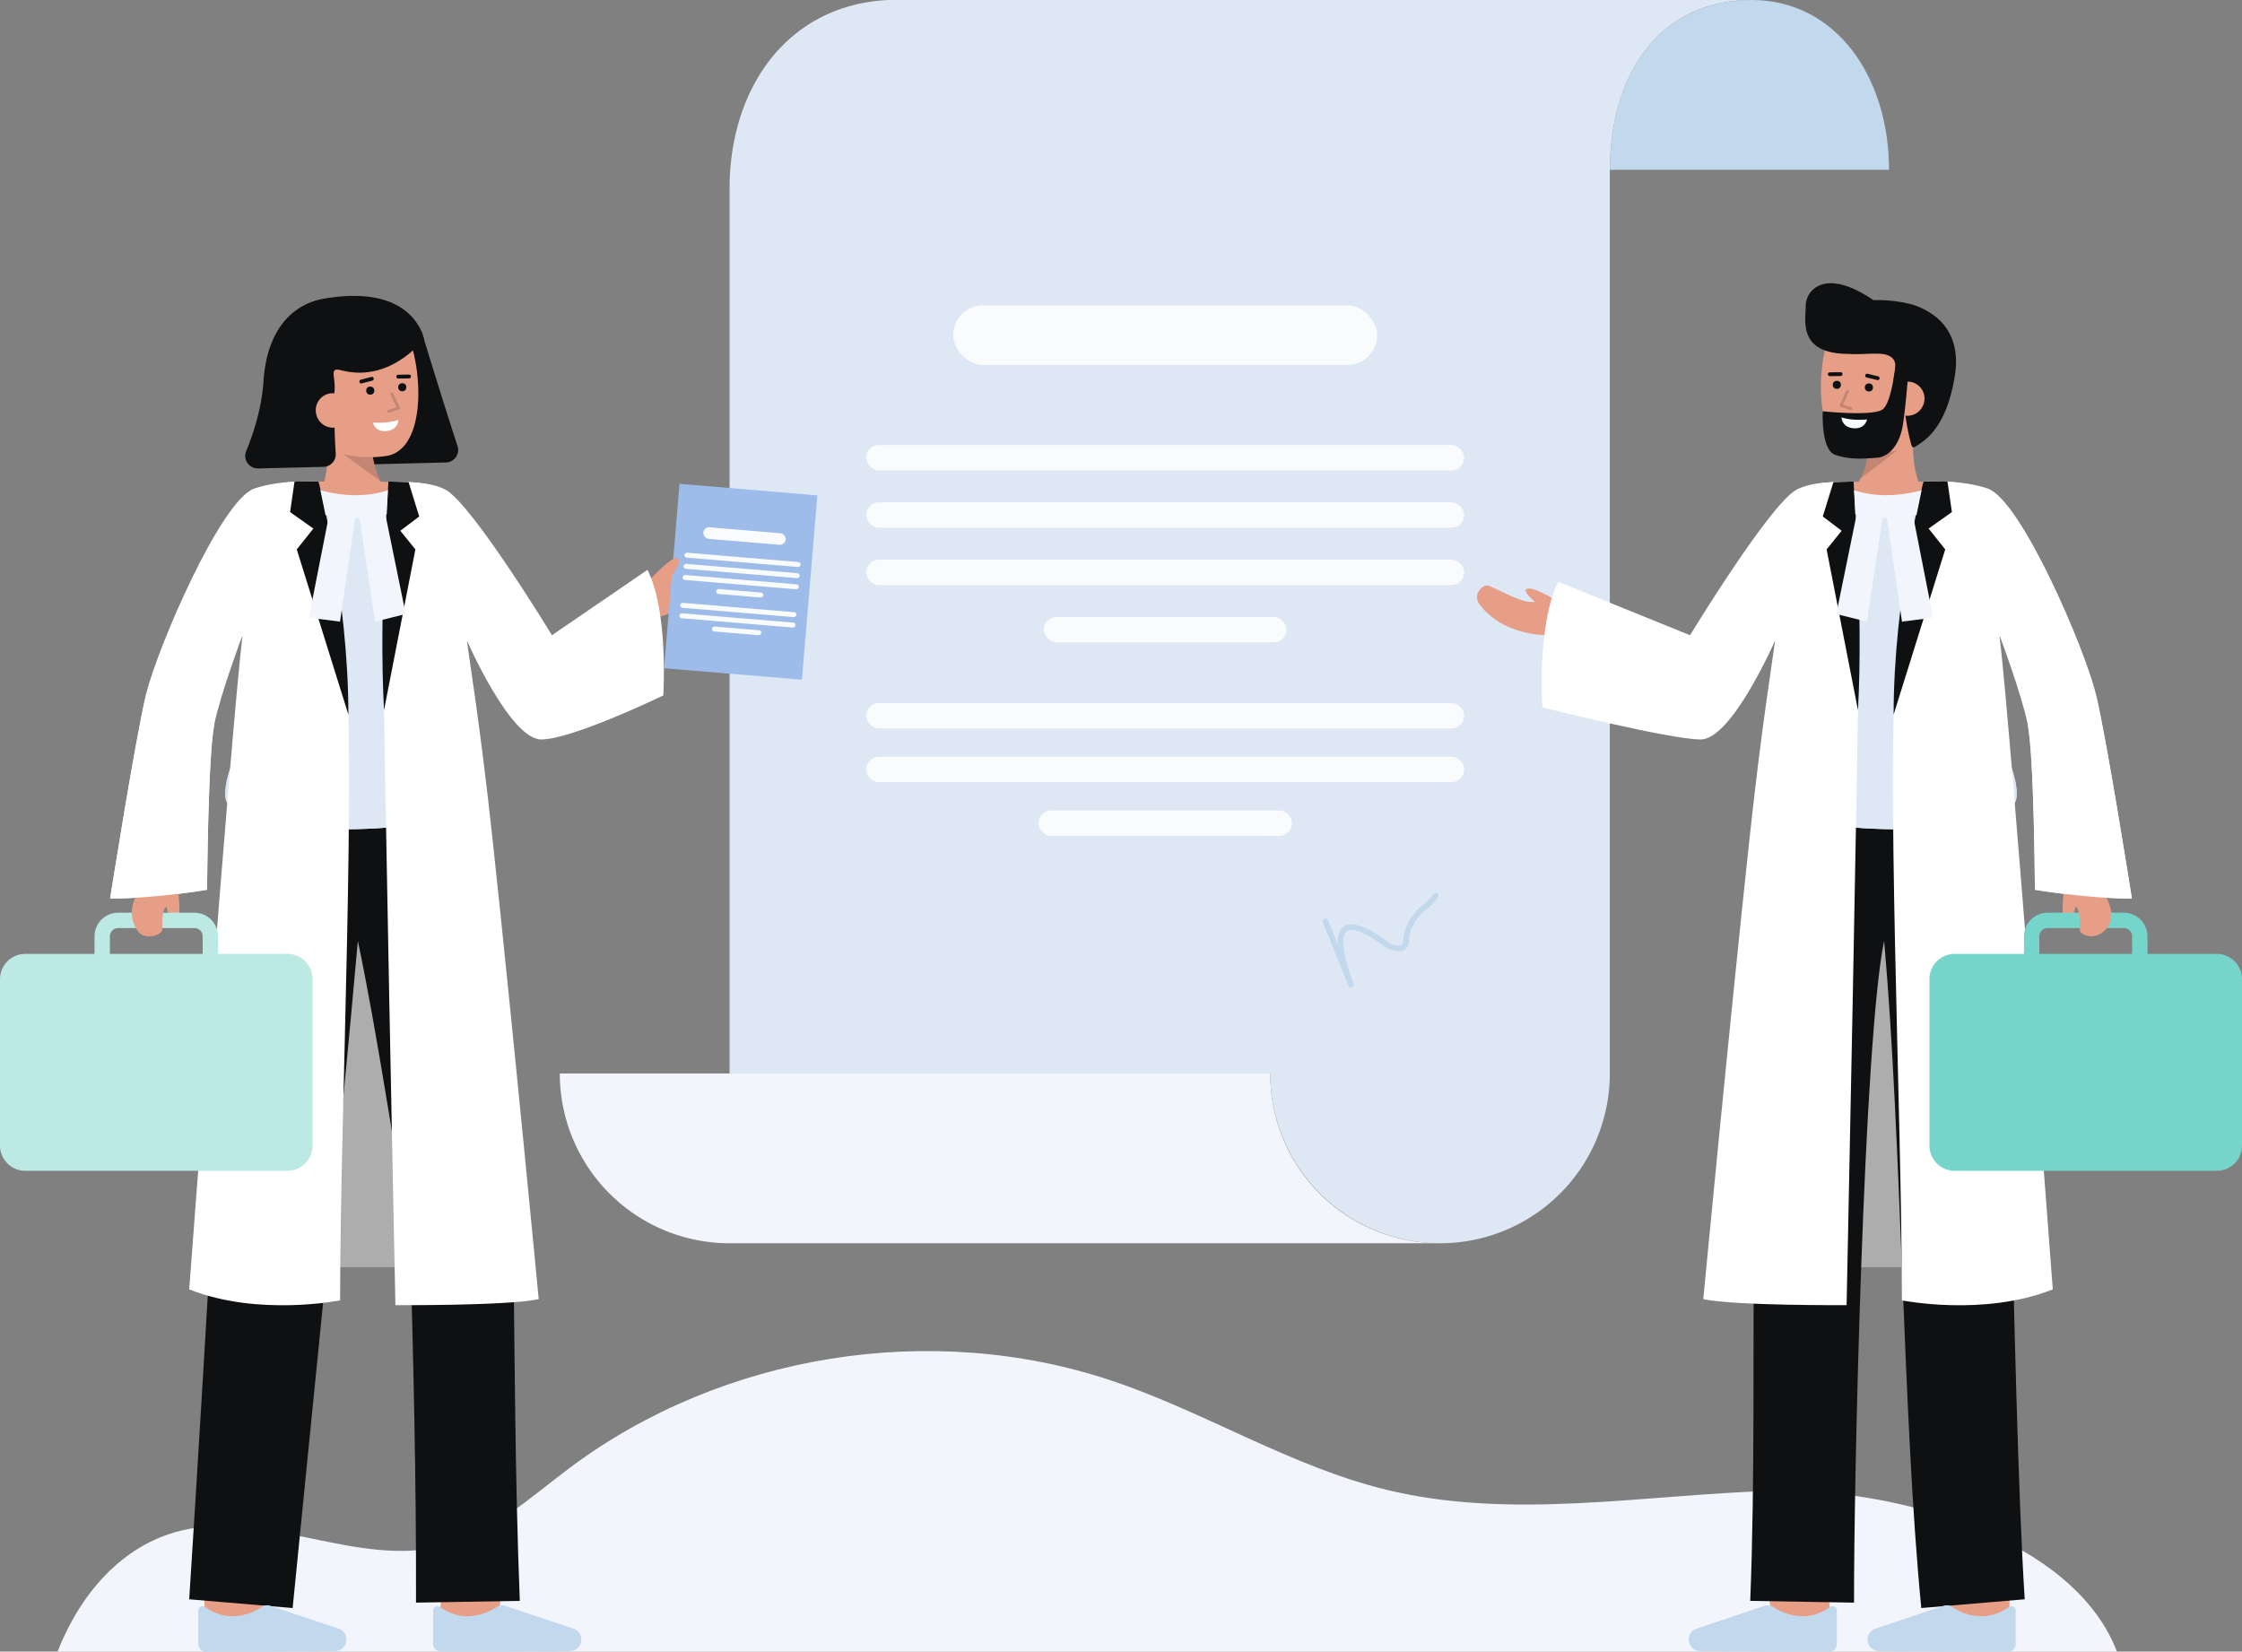 <svg id="Layer_1" data-name="Layer 1" xmlns="http://www.w3.org/2000/svg" viewBox="0 0 799.125 588.652">
  <rect x="0" y="0" width="799.125" height="588.652" fill="#808080" stroke="none"/>
  <path d="M754.553,588.652H20.514c8.043-20.511,22.9-37.911,43.836-43.073,30.63-7.541,63.044,13.2,93.606,5.4,17.364-4.425,31.033-17.319,45.4-28.027,54.19-40.4,128.448-52.342,192.578-30.961,33.517,11.173,64.059,30.71,98.394,39.02,44.4,10.746,90.831,1.834,136.49.366C675.28,529.943,738.993,548.062,754.553,588.652Z" fill="#f3f5fd"></path>
  <g>
    <path id="notice_loan" d="M573.833,60.513C573.833,26.9,591.118,0,624.341,0c29.98,0,48.97,27.29,48.97,60.513" fill="#c1d8ed"></path>
    <path id="notice" d="M624.34,0c-33.192,0-50.453,26.85-50.507,60.419a5.776,5.776,0,0,0-.039.731V382.608a60.511,60.511,0,1,1-121.022,0H260.041V67.239c0-35.993,20.779-65.66,56.771-67.237Z" fill="#dee8f5"></path>
    <path id="notice_loan-2" data-name="notice_loan" d="M513.282,443.118H260.042a60.513,60.513,0,0,1-60.513-60.513h253.24A60.261,60.261,0,0,0,513.282,443.118Z" fill="#f3f5fd"></path>
    <rect id="notice-2" data-name="notice" x="339.76" y="108.841" width="151.118" height="21.213" rx="10.607" fill="#fafbfc"></rect>
    <rect id="notice-3" data-name="notice" x="308.737" y="158.618" width="213.165" height="9.039" rx="4.52" fill="#fafbfc"></rect>
    <rect id="notice-4" data-name="notice" x="308.737" y="179.043" width="213.165" height="9.039" rx="4.52" fill="#fafbfc"></rect>
    <rect id="notice-5" data-name="notice" x="308.737" y="199.468" width="213.165" height="9.039" rx="4.52" fill="#fafbfc"></rect>
    <rect id="notice-6" data-name="notice" x="372.079" y="219.893" width="86.48" height="9.039" rx="4.52" fill="#fafbfc"></rect>
    <rect id="notice-7" data-name="notice" x="308.737" y="269.722" width="213.165" height="9.039" rx="4.52" fill="#fafbfc"></rect>
    <rect id="notice-8" data-name="notice" x="308.737" y="250.579" width="213.165" height="9.039" rx="4.52" fill="#fafbfc"></rect>
    <rect id="notice-9" data-name="notice" x="370.123" y="288.864" width="90.393" height="9.039" rx="4.52" fill="#fafbfc"></rect>
    <g id="certificate_certificate">
      <path id="certificate_certificate-2" data-name="certificate_certificate" d="M481.531,351.914a1,1,0,0,1-.927-.62c-.046-.113-.115-.282-.2-.5l-8.913-22.032a1,1,0,0,1,1.858-.752l3.509,8.674c-.113-2.734.37-5.12,1.976-6.364,2.857-2.215,8.2-.331,16.334,5.758,1.023.519,3.318,1.349,4.344.79.131-.071.527-.287.613-1.23a17.412,17.412,0,0,1,6.362-12.5,22.147,22.147,0,0,0,4.425-4.456,1,1,0,1,1,1.621,1.179,24.19,24.19,0,0,1-4.822,4.865,15.438,15.438,0,0,0-5.591,11.093,3.3,3.3,0,0,1-1.652,2.809c-2.274,1.235-5.895-.6-6.3-.812a1.055,1.055,0,0,1-.135-.085c-9.5-7.127-12.832-6.711-13.971-5.828-2.819,2.184-.267,11.923,2.141,17.993l.259.64a1,1,0,0,1-.549,1.3A1.015,1.015,0,0,1,481.531,351.914Z" fill="#c1d8ed"></path>
    </g>
  </g>
  <g>
    <g>
      <path d="M150.223,118.024s8.25,26.964,12.855,40.947a4.467,4.467,0,0,1-4.137,5.863l-26.592.658a4.472,4.472,0,0,1-4.57-4.147l-2.728-37.751Z" fill="#0f1011"></path>
      <path d="M110.965,179.429s7.633-4.284,5.4-25.293l15.9-3.342s-1.345,18.916,6.878,24.715Z" fill="#e69e87"></path>
      <g opacity="0.15">
        <path d="M135.783,171.642l-13.511-9.835,10.418-.357A28.743,28.743,0,0,0,135.783,171.642Z"></path>
      </g>
      <path d="M107.112,146.191c1.258,6.36,4.887,12.325,10.571,14.253A40.5,40.5,0,0,0,137.1,162.6c17.451-1.85,13.044-41.525,4.558-49.049s-32.731-2.053-35.386,10.934C104.9,131.2,105.915,140.142,107.112,146.191Z" fill="#e69e87"></path>
      <g>
        <circle cx="131.972" cy="139.226" r="1.449" fill="#0f1011"></circle>
        <circle cx="143.378" cy="138.016" r="1.449" fill="#0f1011"></circle>
        <path d="M141.959,134.913a.681.681,0,0,1-.008-1.362l3.839-.043h.008a.681.681,0,0,1,.008,1.362l-3.84.043Z" fill="#0f1011"></path>
        <path d="M128.767,136.676a.681.681,0,0,1-.175-1.339l3.762-1a.681.681,0,0,1,.35,1.317l-3.762,1A.663.663,0,0,1,128.767,136.676Z" fill="#0f1011"></path>
        <path d="M132.914,150.618s5.361.436,9.079-.962c0,0,.055,3.522-4.169,3.97S132.914,150.618,132.914,150.618Z" fill="#fff"></path>
      </g>
      <g opacity="0.15">
        <path d="M138.6,147.107a.5.5,0,0,1-.171-.974l2.924-.975-2.171-4.541a.5.5,0,1,1,.9-.43l2.659,5.562-4,1.333A.5.5,0,0,1,138.6,147.107Z"></path>
      </g>
      <path d="M151.216,121.257s-3.073-20.643-36.126-14.737c-8.24,1.473-19.8,8.221-21.178,29.433-.628,9.731-3.748,18.968-6.158,24.825a4.471,4.471,0,0,0,4.237,6.183l23.323-.569a4.465,4.465,0,0,0,4.361-4.565c0-.066,0-.132-.009-.2-.266-3.966-.565-10.683-.593-20.962,1.068-5.893-2.265-9.947,2.457-8.715C139.066,136.514,149.916,121.624,151.216,121.257Z" fill="#0f1011"></path>
      <path d="M124.807,145.644a6.143,6.143,0,0,1-12.218,1.295,6.041,6.041,0,0,1,5.257-6.734c.068-.008.136-.016.2-.022C122.424,139.933,124.448,142.27,124.807,145.644Z" fill="#e69e87"></path>
    </g>
    <path d="M79.4,451.568h96.817L156.675,284.33l-66.03,4.532Z" fill="#FFFFFF"></path>
    <path d="M79.4,451.568h96.817L156.675,284.33l-66.03,4.532Z" fill="#0f1011" opacity="0.34"></path>
    <path d="M63.489,316.256c0,2.98,1.574,12.943-.957,13.655-1.517.426-3.31-7-3.31-7" fill="#e69e87"></path>
    <g>
      <path d="M249.891,202.487c2.835,3.253,1.256,8.885-6.261,13.467-11.425,6.964-14.5,3.661-17.331.408s6.652-7.27,13.219-14.1A6.864,6.864,0,0,1,249.891,202.487Z" fill="#e69e87"></path>
      <rect x="239.364" y="174.386" width="49.304" height="65.946" transform="translate(18.244 -21.33) rotate(4.792)" fill="#9ebcea"></rect>
      <path d="M228.3,209.851c2.247-1.958,11.556-12.6,13.415-10.741,1.6,1.6-3.1,7.093-3.1,7.093" fill="#e69e87"></path>
    </g>
    <path d="M177.528,577.833l-20.853-2.481c.939-7.892,2-17.373,2.071-18.928,0,.1,0,.182,0,.246h21C179.742,557.3,179.742,559.214,177.528,577.833Z" fill="#e69e87"></path>
    <path d="M93.852,580.342l-21-.068s.071-21.685.071-23.6h21C93.923,558.6,93.852,580.342,93.852,580.342Z" fill="#e69e87"></path>
    <path d="M148.281,571.2l36.994-.631c-1.738-44.032-1.844-90.218-2.386-134.356-7.22-47.574-10.023-103.92-18.935-151.153H84.459S71.959,500.871,67.44,570.009l36.869,3.115c6.643-67.786,16.923-166.556,23.245-237.766,7.261,34.669,12.2,70.567,18.515,104.94C147.331,483.324,148.4,528.3,148.281,571.2Z" fill="#0f1011"></path>
    <path d="M119.381,588.465a4.107,4.107,0,0,0,4.076-4.427h0a4.107,4.107,0,0,0-2.659-3.529l-24.442-8.187a3.461,3.461,0,0,0-2.872.32,19.114,19.114,0,0,1-11.468,3.4,17.03,17.03,0,0,1-8.821-3.223,1.547,1.547,0,0,0-2.527,1.2v11.952a2.678,2.678,0,0,0,2.689,2.678Z" fill="#c1d8ed"></path>
    <path d="M203.114,588.465a4.108,4.108,0,0,0,4.077-4.427h0a4.11,4.11,0,0,0-2.659-3.529l-24.443-8.187a3.461,3.461,0,0,0-2.872.32,19.112,19.112,0,0,1-11.468,3.4,17.027,17.027,0,0,1-8.82-3.223,1.547,1.547,0,0,0-2.528,1.2v11.952a2.678,2.678,0,0,0,2.689,2.678Z" fill="#c1d8ed"></path>
    <path d="M167.974,287.262c-4.189,9.63-86.519,13.63-87.619-3.31-.7-10.78,8.8-20.19,8.8-41.2s-19.33-47.84-3.58-63.59c4.571-4.57,12.461-7.52,22.08-7.53.721,5.61,34.781,5.63,35.04.13,1.3.02,2.31.04,2.94.07,33.18,1.43,18.6,39.19,18.281,66.93C163.524,271.222,172.294,277.342,167.974,287.262Z" fill="#f4f4f4"></path>
    <path d="M167.974,287.262c-4.189,9.63-86.519,13.63-87.619-3.31-.7-10.78,8.8-20.19,8.8-41.2s-19.33-47.84-3.58-63.59c4.571-4.57,12.461-7.52,22.08-7.53.721,5.61,34.781,5.63,35.04.13,1.3.02,2.31.04,2.94.07,33.18,1.43,18.6,39.19,18.281,66.93C163.524,271.222,172.294,277.342,167.974,287.262Z" fill="#dee8f5"></path>
    <path d="M142.694,171.762c-.259,5.5-4.152,6.449-13.382,7.059-12.3.81-20.937-1.579-21.658-7.189h.031C119.794,171.632,135.634,171.652,142.694,171.762Z" fill="#e69e87"></path>
    <path d="M122.787,227.685c4.4,44.549-1.513,167.037-1.566,235.784,0,0-29.129,5.871-53.781-3.912,0,0,14.8-197.758,19-233.158,0,0-7.664,20.368-10.012,31.481s-2.615,59.242-2.615,59.242-18.192,3.13-34.559,3.13c0,0,9-57.13,12.913-73.173s26.55-68.819,38.477-72.957c9.556-3.315,22.9-2.49,22.9-2.49S120.777,207.359,122.787,227.685Z" fill="#FFFFFF"></path>
    <path d="M102.4,339.982H77.715v-6.258a8.429,8.429,0,0,0-8.42-8.42H42.111a8.429,8.429,0,0,0-8.42,8.42v6.258H9.007A9.007,9.007,0,0,0,0,348.989v59.3A9.008,9.008,0,0,0,9.007,417.3H102.4a9.008,9.008,0,0,0,9.007-9.007v-59.3A9.007,9.007,0,0,0,102.4,339.982Zm-63.23-6.258a2.946,2.946,0,0,1,2.942-2.943H69.3a2.946,2.946,0,0,1,2.943,2.943v6.258H39.169Z" fill="#BCE9E3"></path>
    <path d="M51.871,314.692s-8.864,8.108-2.74,17.162c2.385,3.527,8.671,1.408,8.671-.451,0-7.805.606-9.918,5.743-8.048l-.056-8.1" fill="#e69e87"></path>
    <path d="M113.541,171.632s10.638,40.947,10.638,83.077l-18.4-58.891,5.919-7.435-8.3-5.869,1.56-10.792C105.8,171.4,113.541,171.632,113.541,171.632Z" fill="#0f1011"></path>
    <path d="M138.452,171.632s-1.862,29.273-1.862,56.664,4.346,236.877,4.346,236.877,39.866.268,51.078-2.138c0,0-9.071-95.5-16.451-163.913-4.431-41.08-8.253-63.632-9.134-70.826,0,0,15.387,35.256,26.476,35.256s43.514-15.69,43.514-15.69,1.952-29.7-5.628-44.764l-34.054,23.3s-28.42-46.677-37.906-51.842c-4.14-2.254-9.816-2.572-13.2-2.725C141.451,171.642,138.452,171.632,138.452,171.632Z" fill="#FFFFFF"></path>
    <path d="M138.452,171.632s-3.523,45.708-1.575,81.494l11.182-57.308-5.365-6.652,6.727-5.087-3.787-12.247Z" fill="#0f1011"></path>
    <polygon points="118.103 179.429 110.096 220.134 121.196 221.56 127.339 179.233 133.692 221.56 144.611 218.844 136.344 178.383 118.103 179.429" fill="#f3f5fd"></polygon>
    <path d="M138.278,174.711c-.11,2.04-.26,5-.44,8.6-4.52.93-14.2,2.43-21.83.23-.73-3.67-1.36-6.72-1.8-8.81C118.718,175.991,128.618,177.981,138.278,174.711Z" fill="#f3f5fd"></path>
    <path d="M76.429,257.88c-2.348,11.112-2.615,59.242-2.615,59.242s-18.192,3.13-34.559,3.13c0,0,9-57.13,12.913-73.173" fill="#FFFFFF"></path>
  </g>
  <g>
    <path d="M556.225,214.926l-2.972,11.464s-16.422,1.17-25.735-10.764c-3.087-3.956,1.33-7.516,2.952-6.9,5.363,2.042,11.75,6.357,16.649,5.8-1.69-1.479-3.88-3.638-3.239-4.4C545.567,208.108,556.225,214.926,556.225,214.926Z" fill="#e69e87"></path>
    <g>
      <path d="M681.865,159.387c-.01-.26-.01-.53-.01-.8-.01-1.82.07-3.8.25-5.96l-2.26-.42-1.679-.31-12.041-2.23a57.53,57.53,0,0,1-.16,10.66c-.049.48-.12.97-.19,1.46-.04.27-.08.54-.13.81s-.09.52-.14.77v.02c-.13.69-.27,1.37-.45,2.04a3.9,3.9,0,0,1-.12.46.259.259,0,0,1-.019.08c-.081.33-.181.67-.291.99-.11.37-.23.73-.37,1.09-.04.11-.08.23-.13.34-.13.36-.28.71-.44,1.05-.17.39-.36.77-.56,1.14a.01.01,0,0,0-.01.01,11.658,11.658,0,0,1-3.11,3.81h25.13C683.575,171.717,681.975,167.1,681.865,159.387Z" fill="#e69e87"></path>
      <path d="M663.113,170.592l13.272-10.154-10.424-.108A28.761,28.761,0,0,1,663.113,170.592Z" opacity="0.15"></path>
      <path d="M691.168,144.464c-1.106,6.388-4.593,12.438-10.228,14.5a40.5,40.5,0,0,1-19.357,2.616c-17.49-1.434-14.03-41.2-5.727-48.927s32.673-2.833,35.637,10.087C693.027,129.423,692.22,138.383,691.168,144.464Z" fill="#e69e87"></path>
      <path d="M643.623,108.963c0-5.283,6.573-13.937,24.111-2l.017.011a49.861,49.861,0,0,1,13.529,1.479,25.492,25.492,0,0,1,8.715,4.48h0c4.881,3.96,8.438,10.475,6.781,20.946-2.88,18.194-10.333,23.05-14.089,25.282-.957.568-1.189.105-1.521-.957a81.156,81.156,0,0,1-2.229-11.969c-.571-4.206-4.346-6.871-3.889-11.9.16-1.758,2.991-8.2-5.772-8.274-4.929-.039-3.086.156-8.346.156-.749,0-1.412-.034-2.022-.088l-.006,0C640.742,126.129,643.623,114.246,643.623,108.963Z" fill="#0f1011"></path>
      <path d="M673.687,141.639a6.143,6.143,0,0,0,12.244,1,6.041,6.041,0,0,0-5.62-6.624C675.933,135.876,673.964,138.258,673.687,141.639Z" fill="#e69e87"></path>
      <path d="M676.385,122.153l4.523,1.656s-1.6,22.6-2.869,28.775-4.807,10.2-8.821,10.544c-6.163.528-10.629.571-15.15-1.045-5.1-1.822-4.384-15.5-4.384-15.5s16.405,1.777,20.944-.4S676.385,122.153,676.385,122.153Z" fill="#0f1011"></path>
      <g>
        <circle cx="666.149" cy="138.094" r="1.449" fill="#0f1011"></circle>
        <circle cx="654.718" cy="137.156" r="1.449" fill="#0f1011"></circle>
        <path d="M652.208,134.069h.008l3.838-.048a.681.681,0,0,0-.017-1.362l-3.838.048a.681.681,0,0,0,.009,1.362Z" fill="#0f1011"></path>
        <path d="M669.277,135.468a.681.681,0,0,0,.158-1.343l-3.784-.911a.681.681,0,0,0-.318,1.324l3.784.911A.673.673,0,0,0,669.277,135.468Z" fill="#0f1011"></path>
      </g>
      <g opacity="0.15">
        <path d="M659.717,146.13a.5.5,0,0,0,.147-.978l-2.947-.9,2.061-4.591a.5.5,0,1,0-.912-.409l-2.293,5.107a.5.5,0,0,0,0,.411.505.505,0,0,0,.309.272l3.488,1.07A.5.5,0,0,0,659.717,146.13Z"></path>
      </g>
      <path d="M665.479,149.505s-5.349.564-9.1-.746c0,0,.03,3.523,4.262,3.87S665.479,149.505,665.479,149.505Z" fill="#f8fcff"></path>
    </g>
    <g>
      <path d="M719.73,451.568H622.914L642.451,284.33l66.03,4.532Z" fill="#FFFFFF"></path>
      <path d="M719.73,451.568H622.914L642.451,284.33l66.03,4.532Z" fill="#0f1011" opacity="0.34"></path>
      <path d="M735.636,316.256c0,2.98-1.573,12.943.957,13.655,1.518.426,3.31-7,3.31-7" fill="#e69e87"></path>
      <path d="M631.6,577.833l20.854-2.481c-.939-7.892-2-17.373-2.072-18.928,0,.1,0,.182,0,.246h-21C629.383,557.3,629.383,559.214,631.6,577.833Z" fill="#e69e87"></path>
      <path d="M695.273,580.342l21-.068s-.07-21.685-.07-23.6h-21C695.2,558.6,695.273,580.342,695.273,580.342Z" fill="#e69e87"></path>
      <path d="M660.845,571.2l-37-.631c1.738-44.032.844-90.218,1.386-134.356,0-38.81,4.147-100.834,9.936-151.153h79.494s2.5,215.809,7.019,284.947l-36.868,3.115c-6.643-67.786-6.923-166.556-13.246-237.766C664.31,370.027,660.727,528.3,660.845,571.2Z" fill="#0f1011"></path>
      <path d="M669.745,588.465a4.108,4.108,0,0,1-4.077-4.427h0a4.11,4.11,0,0,1,2.659-3.529l24.443-8.187a3.461,3.461,0,0,1,2.872.32,19.112,19.112,0,0,0,11.468,3.4,17.027,17.027,0,0,0,8.82-3.223,1.547,1.547,0,0,1,2.528,1.2v11.952a2.678,2.678,0,0,1-2.689,2.678Z" fill="#c1d8ed"></path>
      <path d="M606.011,588.465a4.107,4.107,0,0,1-4.076-4.427h0a4.108,4.108,0,0,1,2.658-3.529l24.443-8.187a3.461,3.461,0,0,1,2.872.32,19.112,19.112,0,0,0,11.468,3.4,17.03,17.03,0,0,0,8.821-3.223,1.547,1.547,0,0,1,2.527,1.2v11.952a2.678,2.678,0,0,1-2.689,2.678Z" fill="#c1d8ed"></path>
      <path d="M631.151,287.262c4.19,9.63,86.52,13.63,87.62-3.31.7-10.78-8.8-20.19-8.8-41.2s19.33-47.84,3.58-63.59c-4.57-4.57-12.46-7.52-22.08-7.53-.72,5.61-34.78,5.63-35.04.13-1.3.02-2.31.04-2.94.07-33.18,1.43-18.6,39.19-18.28,66.93C635.6,271.222,626.831,277.342,631.151,287.262Z" fill="#f4f4f4"></path>
      <path d="M631.151,287.262c4.19,9.63,86.52,13.63,87.62-3.31.7-10.78-8.8-20.19-8.8-41.2s19.33-47.84,3.58-63.59c-4.57-4.57-12.46-7.52-22.08-7.53-.72,5.61-34.78,5.63-35.04.13-1.3.02-2.31.04-2.94.07-33.18,1.43-18.6,39.19-18.28,66.93C635.6,271.222,626.831,277.342,631.151,287.262Z" fill="#dee8f5"></path>
      <path d="M656.431,171.762c.26,5.5,4.152,6.449,13.382,7.059,12.3.81,20.938-1.579,21.658-7.189h-.03C679.331,171.632,663.491,171.652,656.431,171.762Z" fill="#e69e87"></path>
      <path d="M676.338,227.685c-4.4,44.549,1.514,167.037,1.567,235.784,0,0,29.128,5.871,53.78-3.912,0,0-14.8-197.758-19-233.158,0,0,7.664,20.368,10.011,31.481s2.616,59.242,2.616,59.242,18.191,3.13,34.558,3.13c0,0-9-57.13-12.913-73.173s-26.55-68.819-38.476-72.957c-9.556-3.315-22.9-2.49-22.9-2.49S678.349,207.359,676.338,227.685Z" fill="#FFFFFF"></path>
      <path d="M687.719,348.989v59.3a9.008,9.008,0,0,0,9.008,9.007h93.391a9.007,9.007,0,0,0,9.007-9.007v-59.3a9.006,9.006,0,0,0-9.007-9.007H765.435v-6.258a8.429,8.429,0,0,0-8.42-8.42H729.83a8.429,8.429,0,0,0-8.42,8.42v6.258H696.727A9.007,9.007,0,0,0,687.719,348.989Zm72.238-9.007H726.888v-6.258a2.946,2.946,0,0,1,2.942-2.943h27.185a2.946,2.946,0,0,1,2.942,2.943Z" fill="#76D5CB"></path>
      <path d="M747.254,314.692S757.015,325.3,750,331.854c-3.647,3.4-8.672,1.408-8.672-.451,0-7.805-.606-9.918-5.743-8.048l.056-8.1" fill="#e69e87"></path>
      <path d="M685.584,171.632s-10.638,40.947-10.638,83.077l18.4-58.891-5.92-7.435,8.3-5.869-1.56-10.792C693.325,171.4,685.584,171.632,685.584,171.632Z" fill="#0f1011"></path>
      <path d="M660.674,171.632s1.862,29.273,1.862,56.664-4.346,236.877-4.346,236.877-39.867.268-51.079-2.138c0,0,9.072-95.5,16.451-163.913,4.432-41.08,8.253-63.632,9.134-70.826,0,0-15.387,35.256-26.476,35.256s-56.436-11.429-56.436-11.429-2.078-29.2,5.628-44.764l46.976,19.04s28.42-46.677,37.906-51.842c4.14-2.254,9.816-2.572,13.2-2.725C657.675,171.642,660.674,171.632,660.674,171.632Z" fill="#FFFFFF"></path>
      <path d="M660.674,171.632s3.522,45.708,1.575,81.494l-11.183-57.308,5.365-6.652-6.726-5.087,3.786-12.247Z" fill="#0f1011"></path>
      <polygon points="681.022 179.429 689.029 220.134 677.93 221.56 671.787 179.233 665.433 221.56 654.515 218.844 662.782 178.383 681.022 179.429" fill="#f3f5fd"></polygon>
      <path d="M660.847,174.711c.11,2.04.26,5,.44,8.6,4.52.93,14.2,2.43,21.83.23.73-3.67,1.36-6.72,1.8-8.81C680.407,175.991,670.507,177.981,660.847,174.711Z" fill="#f3f5fd"></path>
    </g>
  </g>
  <g>
    <rect id="notice-10" data-name="notice" x="250.65" y="188.983" width="29.467" height="4.136" rx="2.068" transform="translate(16.887 -21.501) rotate(4.792)" fill="#fafbfc"></rect>
    <rect id="notice-11" data-name="notice" x="263.79" y="178.758" width="1.763" height="41.565" rx="0.881" transform="translate(43.719 446.619) rotate(-85.208)" fill="#fafbfc"></rect>
    <rect id="notice-12" data-name="notice" x="263.457" y="182.727" width="1.763" height="41.565" rx="0.881" transform="translate(39.459 449.925) rotate(-85.208)" fill="#fafbfc"></rect>
    <rect id="notice-13" data-name="notice" x="263.125" y="186.696" width="1.763" height="41.565" rx="0.881" transform="translate(35.199 453.23) rotate(-85.208)" fill="#fafbfc"></rect>
    <rect id="notice-14" data-name="notice" x="262.792" y="203.016" width="1.763" height="16.863" rx="0.881" transform="translate(30.939 456.536) rotate(-85.208)" fill="#fafbfc"></rect>
    <rect id="notice-15" data-name="notice" x="261.98" y="200.347" width="1.763" height="41.565" rx="0.881" transform="translate(20.547 464.601) rotate(-85.208)" fill="#fafbfc"></rect>
    <rect id="notice-16" data-name="notice" x="262.292" y="196.627" width="1.763" height="41.565" rx="0.881" transform="translate(24.539 461.503) rotate(-85.208)" fill="#fafbfc"></rect>
    <rect id="notice-17" data-name="notice" x="261.669" y="216.036" width="1.763" height="17.626" rx="0.881" transform="translate(16.555 467.699) rotate(-85.208)" fill="#fafbfc"></rect>
  </g>
  <path d="M722.7,257.88c2.348,11.112,2.616,59.242,2.616,59.242s18.191,3.13,34.558,3.13c0,0-9-57.13-12.913-73.173" fill="#FFFFFF"></path>
</svg>